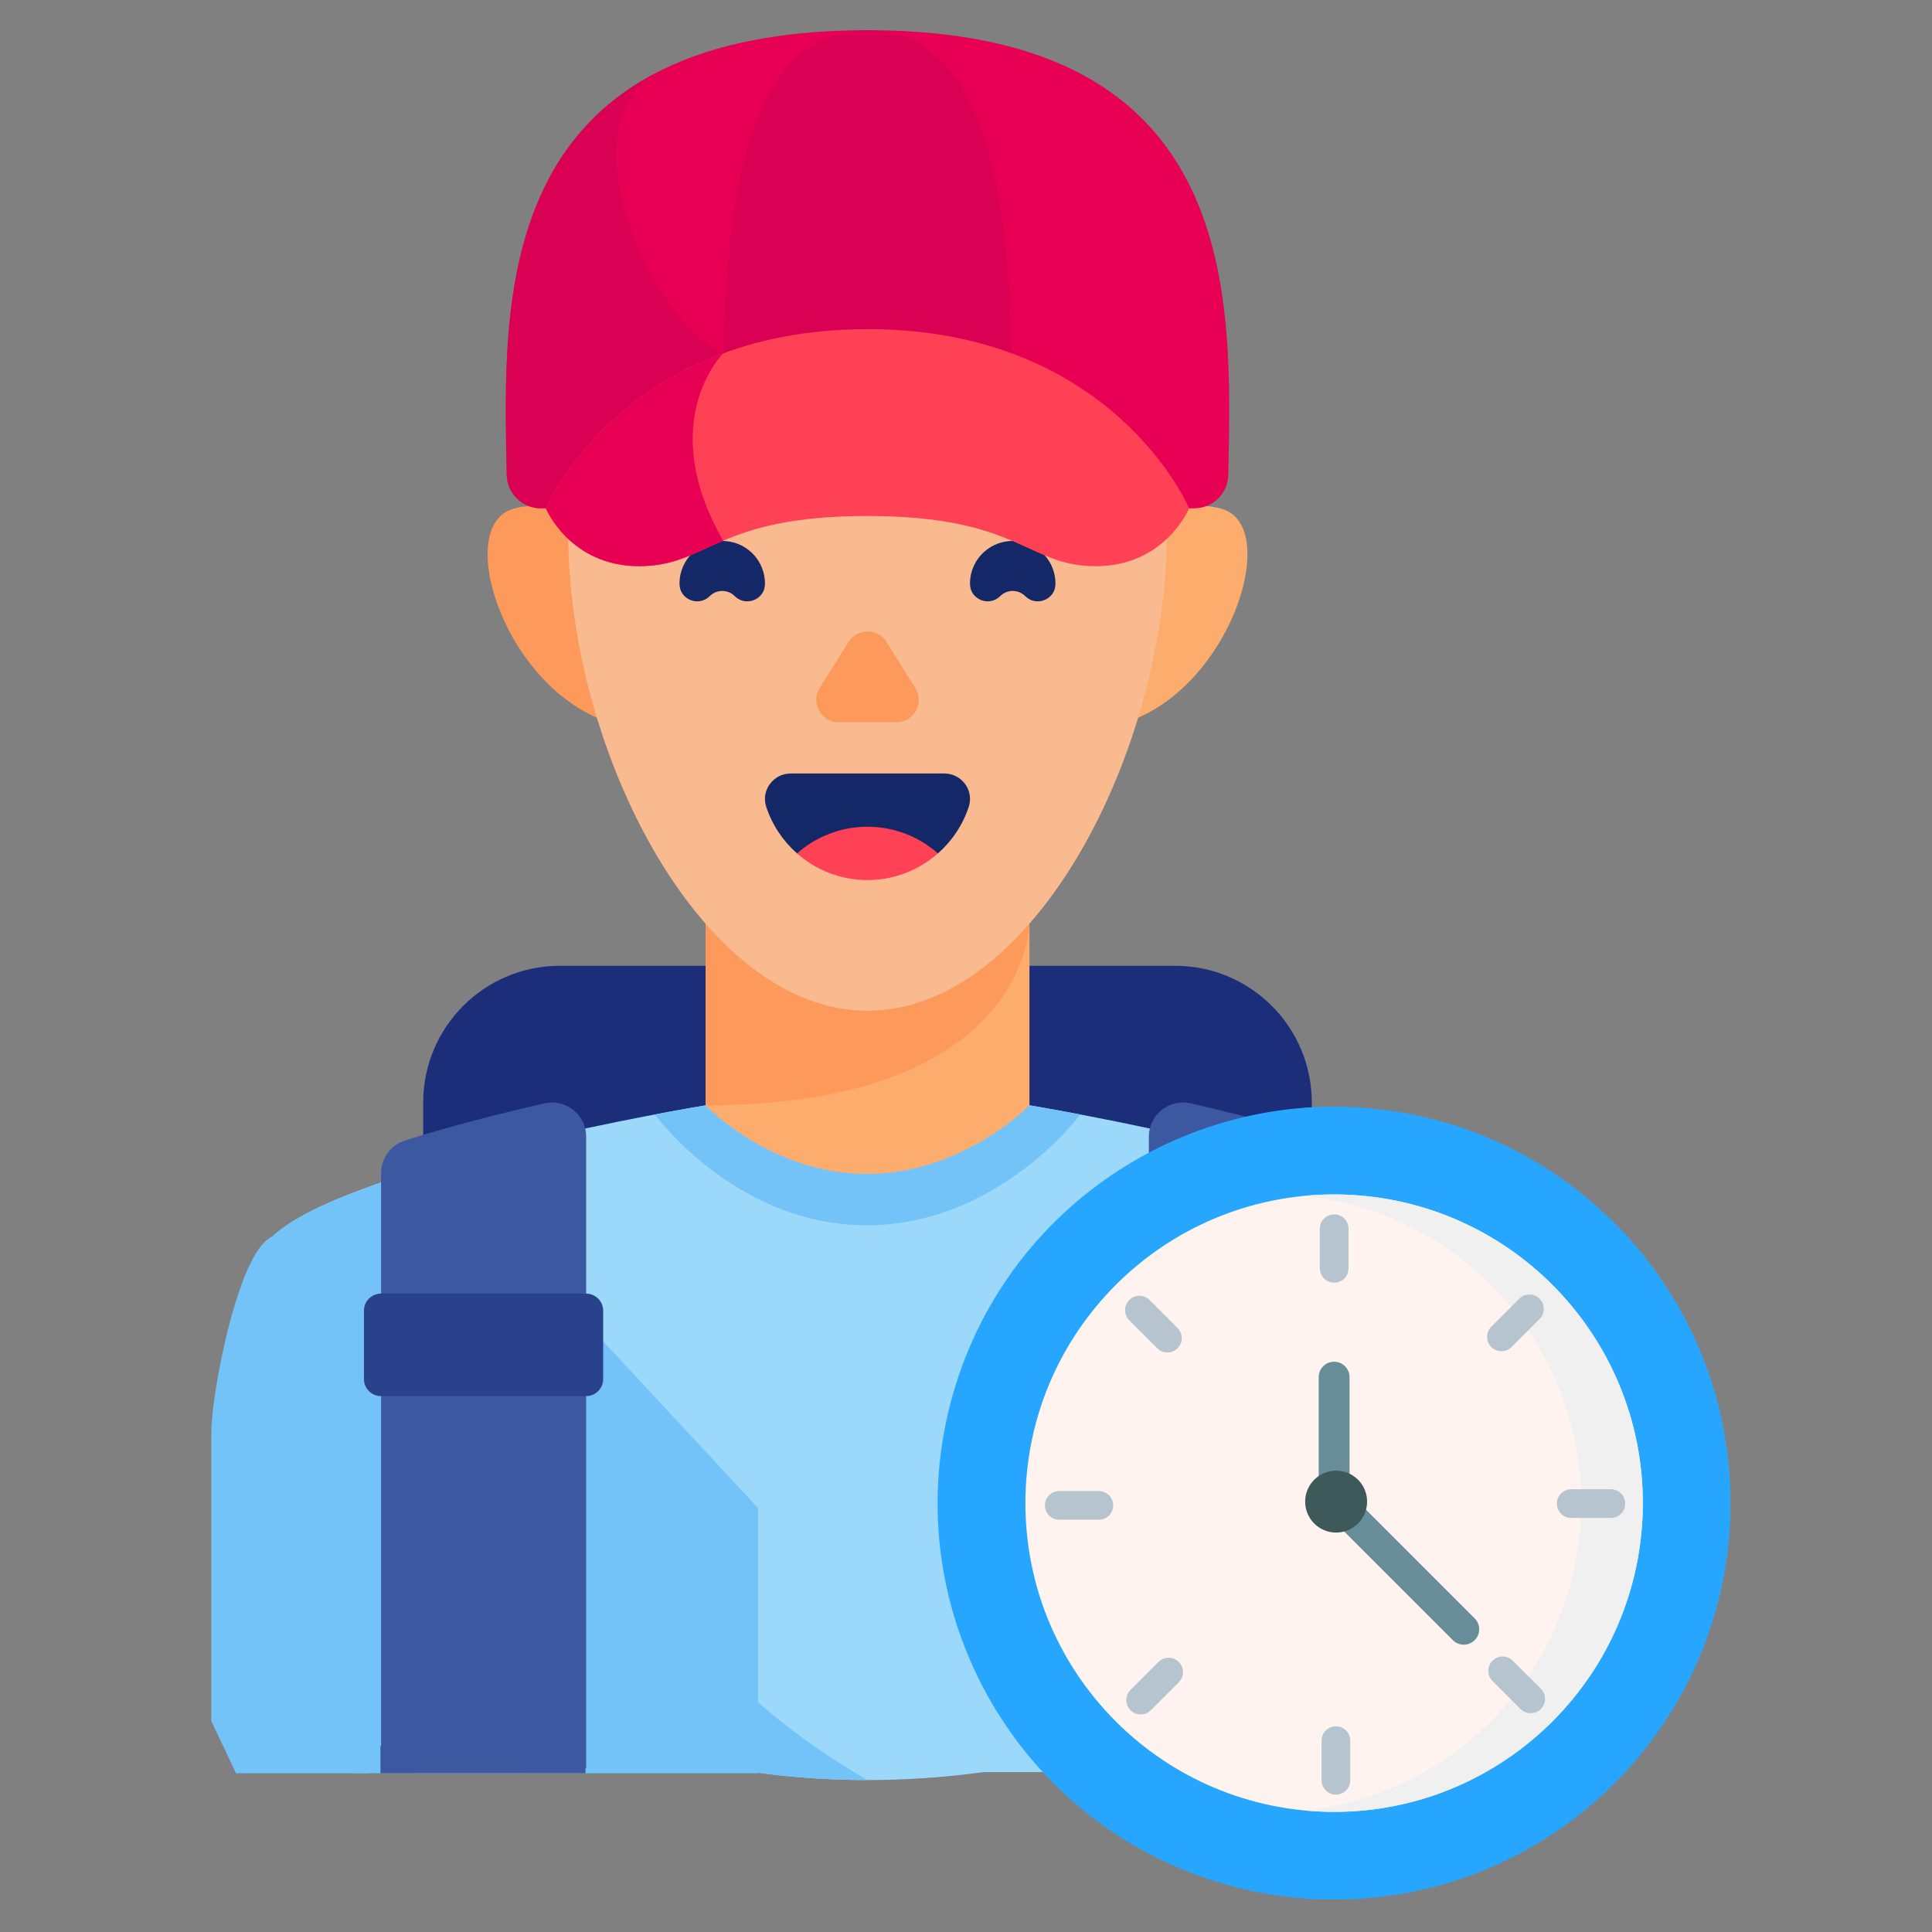 <svg width="64" height="64" viewBox="0 0 64 64" fill="none" xmlns="http://www.w3.org/2000/svg">
<rect x="0" y="0" width="64" height="64" fill="#808080" stroke="none"/>
<path d="M43.455 48.975H14.019V36.522C14.019 34.02 16.047 31.993 18.548 31.993H38.927C41.428 31.993 43.455 34.02 43.455 36.522V48.975Z" fill="#1C2E7A"/>
<path d="M48.386 40.901C45.736 38.561 34.394 36.663 34.102 36.615H23.372C23.079 36.663 11.738 38.561 9.088 40.901C8.142 41.736 8.1 44.223 7.056 47.094C12.07 54.271 19.318 58.966 28.737 58.966C38.155 58.966 46.474 54.271 51.487 47.094C50.443 44.223 49.332 41.736 48.386 40.901Z" fill="#9BD8F9"/>
<path d="M16.154 38.137C13.238 38.883 10.282 39.847 9.088 40.901C8.143 41.736 9.007 44.32 7.963 47.192C12.976 54.368 19.319 58.966 28.738 58.966C17.131 52.32 16.179 38.531 16.154 38.137Z" fill="#73C3F9"/>
<path d="M10.064 49.325V51.739C10.874 52.477 11.729 53.168 12.623 53.807L11.26 49.154C11.062 48.476 10.064 48.62 10.064 49.325Z" fill="#4FABF7"/>
<path d="M47.41 49.325V51.739C46.599 52.477 45.745 53.168 44.851 53.807L46.214 49.154C46.412 48.476 47.41 48.62 47.41 49.325Z" fill="#73C3F9"/>
<path d="M35.789 36.919C34.809 36.733 34.168 36.626 34.102 36.615H23.372C23.305 36.626 22.667 36.733 21.692 36.918C21.917 37.219 24.536 40.588 28.712 40.588C32.931 40.588 35.607 37.159 35.789 36.919Z" fill="#73C3F9"/>
<path d="M34.102 25.99H23.373V36.614C23.373 36.614 25.526 38.889 28.713 38.889C31.9 38.889 34.102 36.614 34.102 36.614V25.99Z" fill="#FCAD6D"/>
<path d="M23.373 25.99V36.614C34.097 36.614 34.102 30.569 34.102 30.569V25.99H23.373V25.99Z" fill="#FD995B"/>
<path d="M37.236 19.065C37.236 19.065 38.412 16.203 40.508 16.867C42.603 17.532 40.457 23.735 36.367 24.126L37.236 19.065Z" fill="#FCAD6D"/>
<path d="M20.24 19.066C20.24 19.066 19.064 16.203 16.968 16.867C14.872 17.532 17.019 23.735 21.109 24.126L20.24 19.066Z" fill="#FD995B"/>
<path d="M38.655 17.615C38.655 24.918 34.214 33.482 28.737 33.482C23.26 33.482 18.82 24.918 18.82 17.615C18.82 10.312 23.26 5.061 28.737 5.061C34.215 5.061 38.655 10.312 38.655 17.615Z" fill="#F9BA8F"/>
<path d="M27.154 22.788L28.109 21.266C28.4 20.803 29.075 20.803 29.366 21.266L30.321 22.788C30.631 23.282 30.276 23.924 29.692 23.924H27.782C27.199 23.924 26.844 23.282 27.154 22.788Z" fill="#FD995B"/>
<path d="M26.402 28.27H31.071C31.536 27.86 31.892 27.329 32.091 26.727C32.27 26.182 31.857 25.623 31.283 25.623H26.19C25.617 25.623 25.203 26.182 25.382 26.727C25.581 27.329 25.937 27.86 26.402 28.27Z" fill="#142766"/>
<path d="M31.07 28.27C30.448 28.819 29.631 29.153 28.736 29.153C27.842 29.153 27.024 28.819 26.402 28.27C27.025 27.721 27.842 27.387 28.736 27.387C29.631 27.387 30.448 27.721 31.07 28.27Z" fill="#FF4155"/>
<path d="M34.963 19.351C34.968 18.955 34.808 18.558 34.483 18.271C33.954 17.803 33.142 17.803 32.613 18.271C32.288 18.558 32.128 18.955 32.133 19.351C32.139 19.864 32.77 20.111 33.133 19.748C33.362 19.519 33.733 19.519 33.962 19.748C34.326 20.111 34.957 19.864 34.963 19.351Z" fill="#142766"/>
<path d="M22.51 19.351C22.505 18.955 22.665 18.558 22.99 18.271C23.519 17.803 24.33 17.803 24.86 18.271C25.185 18.558 25.345 18.955 25.34 19.351C25.334 19.864 24.703 20.111 24.339 19.748C24.11 19.519 23.739 19.519 23.51 19.748C23.147 20.111 22.516 19.864 22.51 19.351Z" fill="#142766"/>
<path d="M25.057 15.804H22.793C22.324 15.804 21.944 15.424 21.944 14.955C21.944 14.486 22.324 14.105 22.793 14.105H25.057C25.526 14.105 25.906 14.486 25.906 14.955C25.906 15.424 25.526 15.804 25.057 15.804Z" fill="#142766"/>
<path d="M34.681 15.804H32.416C31.947 15.804 31.567 15.424 31.567 14.955C31.567 14.486 31.947 14.105 32.416 14.105H34.681C35.149 14.105 35.53 14.486 35.53 14.955C35.53 15.424 35.149 15.804 34.681 15.804Z" fill="#142766"/>
<path d="M28.737 1C16.224 1 16.678 10.002 16.785 15.729C16.797 16.346 17.3 16.839 17.917 16.839H39.557C40.174 16.839 40.678 16.346 40.689 15.729C40.797 10.002 41.25 1 28.737 1Z" fill="#E80054"/>
<path opacity="0.5" d="M23.956 11.706C21.454 10.559 18.605 3.966 21.933 2.312C16.417 5.018 16.703 11.337 16.785 15.729C16.797 16.346 17.3 16.839 17.917 16.839H23.956V11.706Z" fill="#CC0053"/>
<path d="M28.737 1C23.387 1 23.955 11.257 23.955 16.839H33.52C33.52 11.257 34.087 1 28.737 1Z" fill="#CC0053" fill-opacity="0.5"/>
<path d="M39.392 16.839C39.392 16.839 36.891 10.903 28.737 10.903C20.583 10.903 18.082 16.839 18.082 16.839C18.082 16.839 18.875 18.756 21.174 18.756C23.473 18.756 23.695 17.093 28.737 17.093C33.78 17.093 34.001 18.756 36.3 18.756C38.599 18.756 39.392 16.839 39.392 16.839Z" fill="#FF4155"/>
<path d="M18.082 16.839C18.082 16.839 18.875 18.755 21.174 18.755C22.335 18.755 22.966 18.331 23.956 17.912C21.683 13.952 23.956 11.706 23.956 11.706C19.562 13.327 18.082 16.839 18.082 16.839Z" fill="#E80054"/>
<path d="M14.275 51.906C14.254 51.893 14.232 51.88 14.21 51.866C13.218 51.255 12.624 50.162 12.624 48.997V53.805C14.694 55.286 16.976 56.489 19.417 57.36V49.005C19.417 51.644 16.525 53.285 14.275 51.906Z" fill="#2A428C"/>
<path d="M39.71 51.906C39.688 51.893 39.666 51.879 39.645 51.866C38.652 51.254 38.058 50.162 38.058 48.997V57.36C40.498 56.489 42.781 55.286 44.851 53.805V49.005C44.851 51.644 41.96 53.284 39.71 51.906Z" fill="#2A428C"/>
<path d="M16.019 44.55C16.019 43.612 16.779 42.852 17.717 42.852H12.622C12.31 42.852 12.056 43.105 12.056 43.418V45.682C12.056 45.995 12.31 46.248 12.622 46.248H17.717C16.779 46.248 16.019 45.488 16.019 44.55Z" fill="#1C2E7A"/>
<path d="M44.851 46.248H38.059C37.746 46.248 37.492 45.995 37.492 45.682V43.418C37.492 43.105 37.746 42.852 38.059 42.852H44.851C45.164 42.852 45.417 43.105 45.417 43.418V45.682C45.417 45.995 45.164 46.248 44.851 46.248Z" fill="#2A428C"/>
<path d="M15.601 39.72L10.406 41.609L10.082 41.765C8.415 38.418 7 45.968 7 47.418V57.013L7.819 58.742H11.812H12.143L13.056 58.245L13.872 58.742H17.812H25.113V49.957L15.601 39.72Z" fill="#73C3F9"/>
<path d="M41.173 38.134L47.149 40.307C49.736 41.248 51.458 43.706 51.458 46.458V56.833C51.458 57.866 50.62 58.703 49.588 58.703H44.913L43.935 57.967L43.043 58.703H30.889V49.203L41.173 38.134Z" fill="#9BD8F9"/>
<path d="M44.851 58.287C42.781 59.768 40.498 57.699 38.058 58.57V37.654C38.058 36.926 38.735 36.388 39.444 36.551C40.95 36.896 42.58 37.312 44.057 37.779C44.529 37.928 44.851 38.365 44.851 38.86V53.805V58.287Z" fill="#3C58A0"/>
<path d="M41.455 44.55C41.455 43.612 42.215 42.852 43.153 42.852H38.059C37.746 42.852 37.492 43.105 37.492 43.418V45.682C37.492 45.995 37.746 46.248 38.059 46.248H43.153C42.215 46.248 41.455 45.488 41.455 44.55Z" fill="#1C2E7A"/>
<path d="M40.825 62.486C33.815 60.626 29.641 53.435 31.501 46.425C33.001 40.774 37.967 36.965 43.508 36.677C44.84 36.608 56.491 38.745 56.491 49.392C56.491 57.195 49.374 63.379 43.172 62.888C42.392 62.826 41.607 62.694 40.825 62.486Z" fill="#26A6FE"/>
<path d="M44.193 36.663C43.849 36.663 43.509 36.676 43.172 36.702C49.947 37.223 55.282 42.885 55.282 49.794C55.282 56.703 49.947 62.365 43.172 62.886C43.509 62.912 43.849 62.925 44.193 62.925C51.445 62.925 57.325 57.046 57.325 49.794C57.325 42.542 51.446 36.663 44.193 36.663Z" fill="#26A6FE"/>
<path d="M44.194 60.02C49.842 60.02 54.42 55.442 54.42 49.794C54.42 44.146 49.842 39.568 44.194 39.568C38.546 39.568 33.968 44.146 33.968 49.794C33.968 55.442 38.546 60.02 44.194 60.02Z" fill="#FFF3EF"/>
<path d="M45.515 39.654C44.716 39.55 43.928 39.541 43.16 39.618C43.264 39.629 43.368 39.64 43.472 39.654C49.072 40.383 53.021 45.515 52.291 51.115C51.665 55.917 47.803 59.505 43.184 59.97C48.661 60.516 53.617 56.612 54.334 51.115C55.063 45.515 51.115 40.383 45.515 39.654Z" fill="#F1F0F0"/>
<path d="M44.196 42.49C43.933 42.49 43.721 42.278 43.721 42.015V40.702C43.721 40.44 43.933 40.227 44.196 40.227C44.458 40.227 44.671 40.44 44.671 40.702V42.015C44.671 42.278 44.458 42.49 44.196 42.49Z" fill="#B6C4CF"/>
<path d="M49.736 44.761C49.614 44.761 49.493 44.715 49.4 44.622C49.214 44.436 49.214 44.135 49.4 43.95L50.329 43.021C50.514 42.835 50.815 42.836 51.001 43.021C51.186 43.207 51.186 43.508 51.001 43.693L50.072 44.622C49.979 44.715 49.858 44.761 49.736 44.761Z" fill="#B6C4CF"/>
<path d="M53.362 50.284H52.049C51.786 50.284 51.573 50.071 51.573 49.809C51.573 49.546 51.786 49.333 52.049 49.333H53.362C53.624 49.333 53.837 49.546 53.837 49.809C53.837 50.071 53.624 50.284 53.362 50.284Z" fill="#B6C4CF"/>
<path d="M50.706 56.753C50.584 56.753 50.462 56.706 50.369 56.613L49.441 55.685C49.255 55.499 49.255 55.198 49.441 55.013C49.627 54.827 49.927 54.827 50.113 55.013L51.042 55.941C51.227 56.127 51.227 56.428 51.042 56.613C50.949 56.706 50.827 56.753 50.706 56.753Z" fill="#B6C4CF"/>
<path d="M44.254 59.45C43.991 59.45 43.779 59.237 43.779 58.974V57.661C43.779 57.399 43.991 57.186 44.254 57.186C44.516 57.186 44.729 57.399 44.729 57.661V58.974C44.729 59.237 44.516 59.45 44.254 59.45Z" fill="#B6C4CF"/>
<path d="M37.785 56.794C37.663 56.794 37.541 56.748 37.449 56.655C37.263 56.469 37.263 56.169 37.449 55.983L38.377 55.054C38.563 54.869 38.864 54.869 39.049 55.054C39.235 55.24 39.235 55.541 39.049 55.727L38.121 56.655C38.028 56.748 37.906 56.794 37.785 56.794Z" fill="#B6C4CF"/>
<path d="M36.402 50.343H35.089C34.826 50.343 34.614 50.13 34.614 49.868C34.614 49.605 34.826 49.393 35.089 49.393H36.402C36.664 49.393 36.877 49.605 36.877 49.868C36.877 50.13 36.664 50.343 36.402 50.343Z" fill="#B6C4CF"/>
<path d="M38.672 44.803C38.551 44.803 38.429 44.756 38.336 44.663L37.408 43.735C37.222 43.549 37.222 43.248 37.408 43.063C37.593 42.877 37.894 42.877 38.08 43.063L39.008 43.991C39.194 44.177 39.194 44.478 39.008 44.663C38.916 44.756 38.794 44.803 38.672 44.803Z" fill="#B6C4CF"/>
<path d="M44.194 49.565C43.912 49.565 43.683 49.336 43.683 49.054V45.62C43.683 45.338 43.912 45.109 44.194 45.109C44.476 45.109 44.705 45.338 44.705 45.62V49.054C44.705 49.336 44.476 49.565 44.194 49.565Z" fill="#678D98"/>
<path d="M48.489 54.482C48.359 54.482 48.228 54.433 48.128 54.333L44.41 50.615C44.211 50.416 44.211 50.092 44.41 49.893C44.61 49.693 44.933 49.693 45.133 49.893L48.85 53.611C49.05 53.81 49.05 54.133 48.85 54.333C48.751 54.432 48.62 54.482 48.489 54.482Z" fill="#678D98"/>
<path d="M44.261 50.769C43.695 50.769 43.235 50.309 43.235 49.743C43.235 49.177 43.695 48.717 44.261 48.717C44.827 48.717 45.287 49.177 45.287 49.743C45.287 50.309 44.827 50.769 44.261 50.769Z" fill="#3E5959"/>
<path d="M17.302 58.74H11.698L11.018 57.494L16.622 57.834L17.302 58.74Z" fill="#73C3F9"/>
<path d="M12.624 58.23C14.643 59.306 16.976 57.699 19.417 58.57V37.654C19.417 36.926 18.74 36.388 18.03 36.551C16.524 36.896 14.895 37.312 13.418 37.779C12.945 37.928 12.624 38.365 12.624 38.86V58.23Z" fill="#3C58A0"/>
<path d="M19.415 46.248H12.622C12.31 46.248 12.056 45.995 12.056 45.682V43.418C12.056 43.105 12.31 42.852 12.622 42.852H19.415C19.728 42.852 19.981 43.105 19.981 43.418V45.682C19.981 45.995 19.728 46.248 19.415 46.248Z" fill="#2A428C"/>
<rect x="12.603" y="57.834" width="6.793" height="0.906" fill="#3C58A0"/>
</svg>
